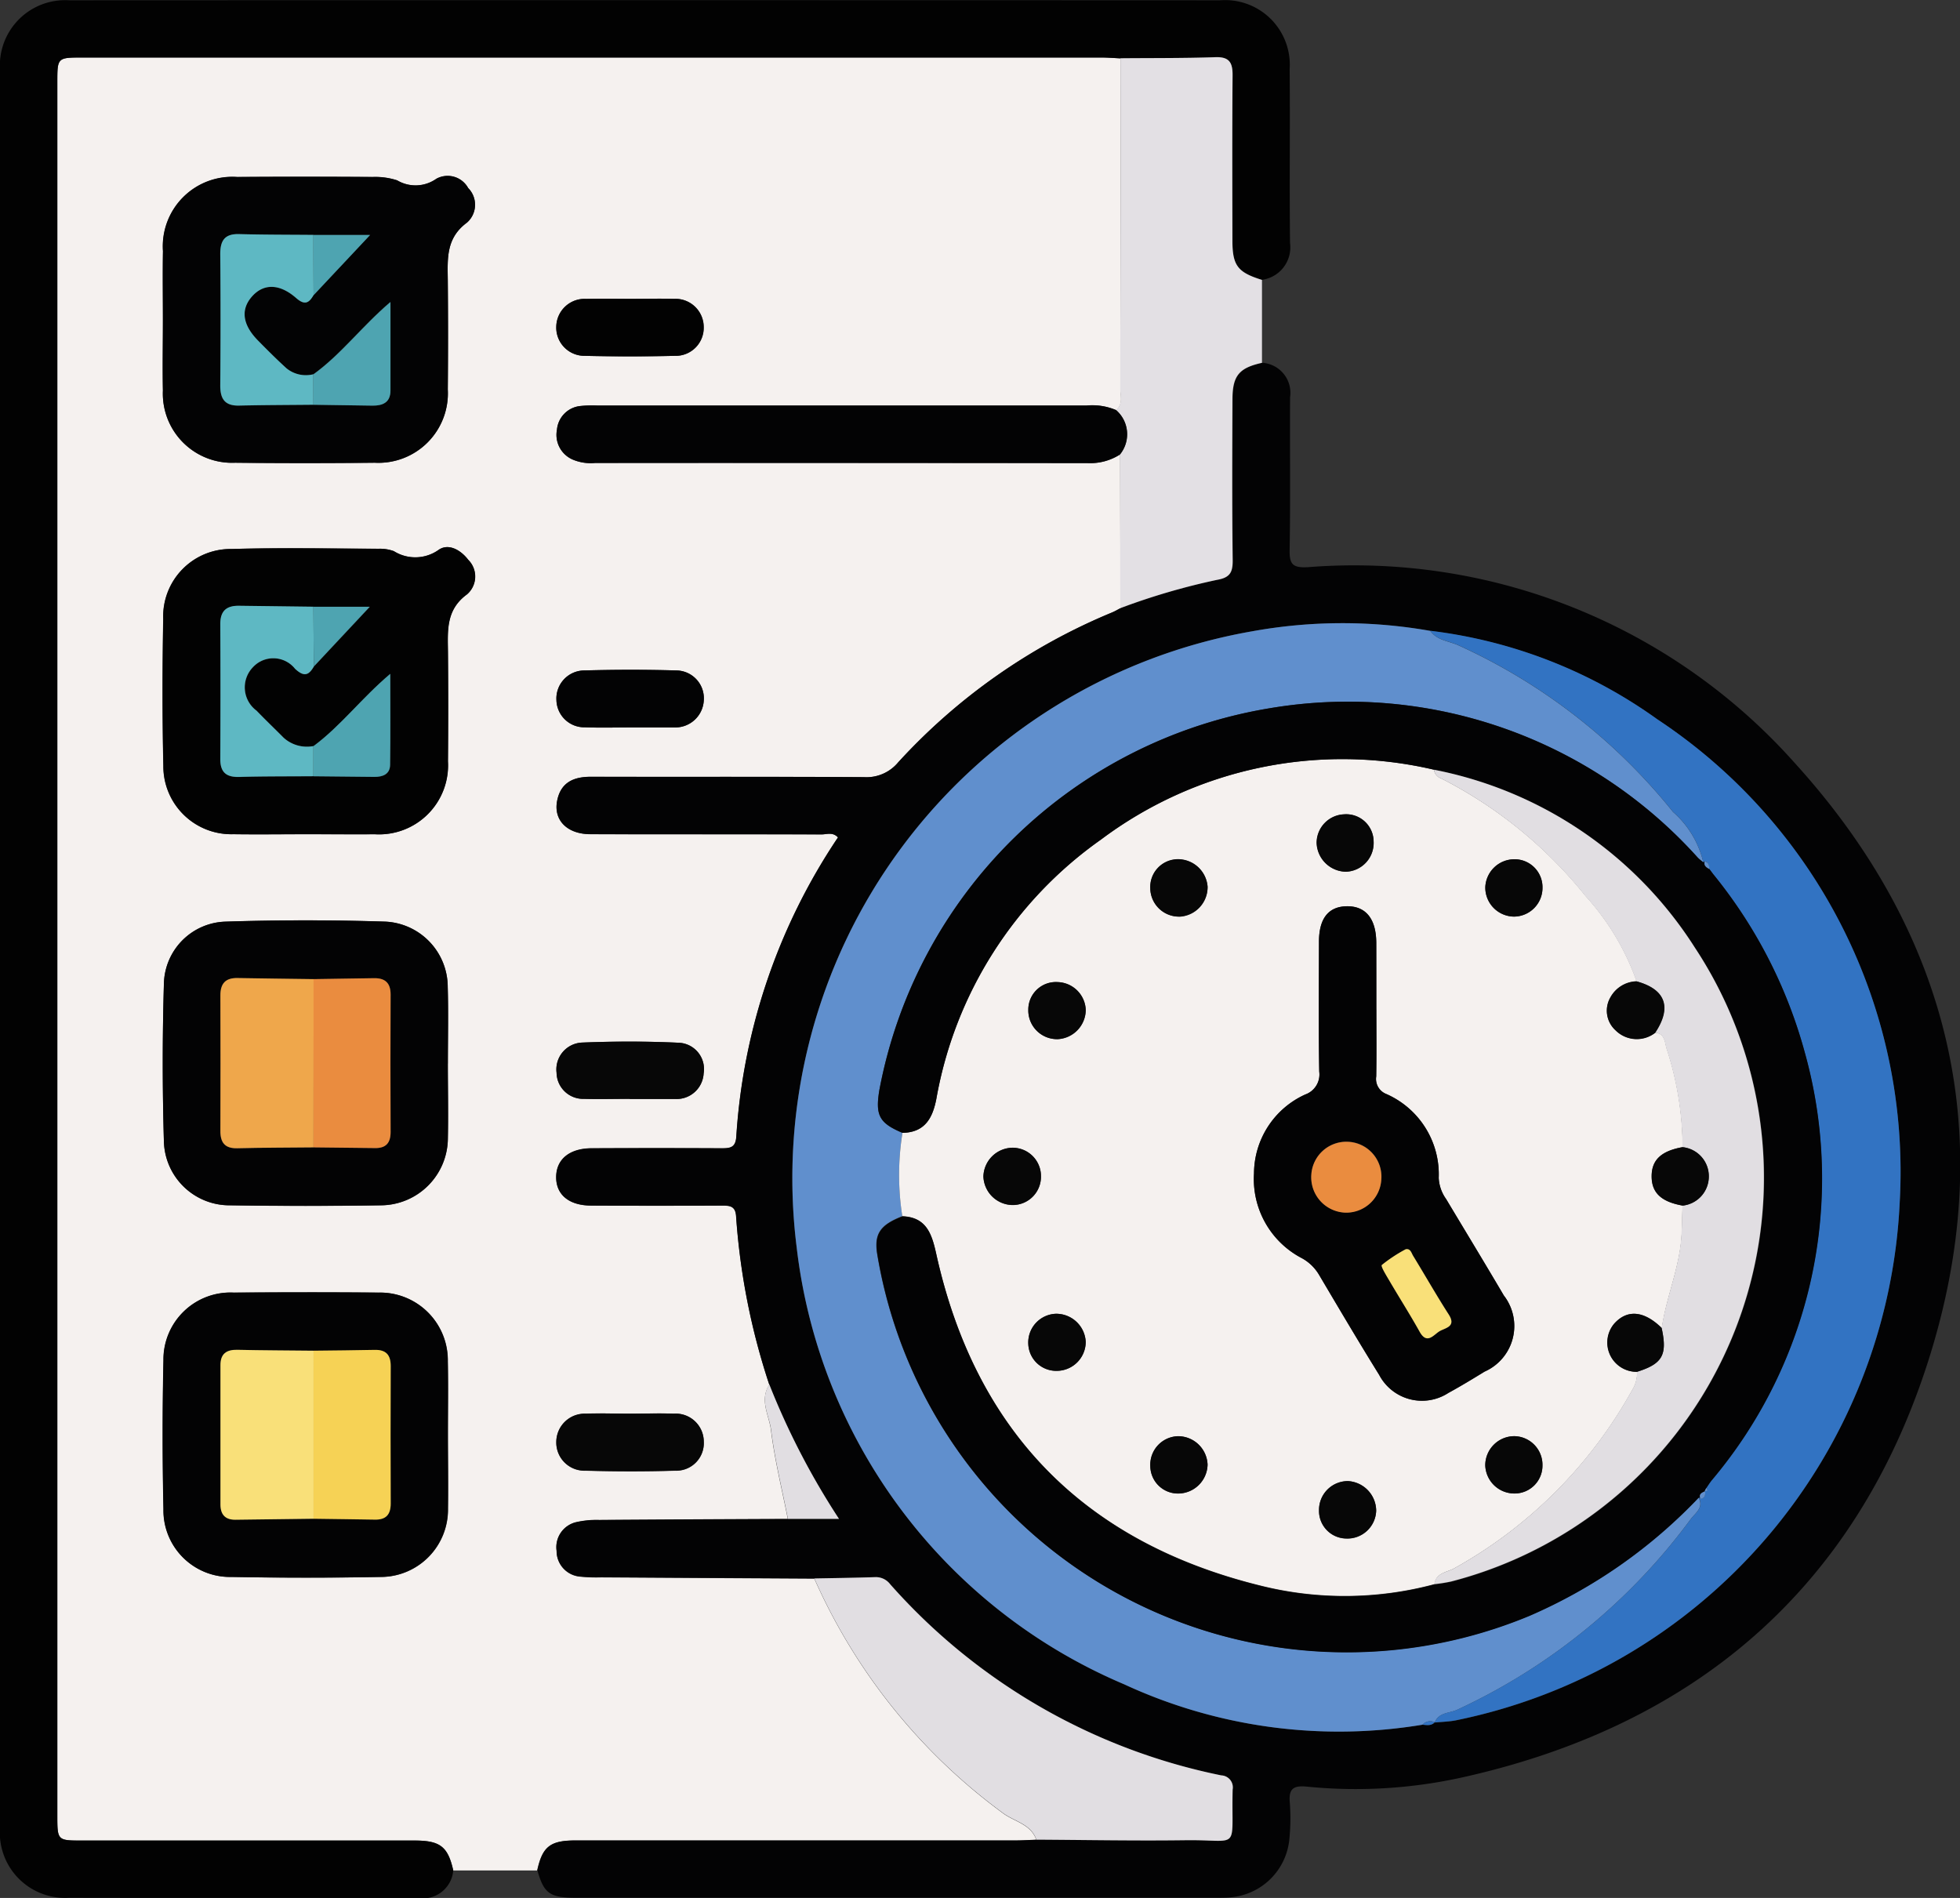 <svg xmlns="http://www.w3.org/2000/svg" width="72.948" height="70.64" viewBox="0 0 72.948 70.64">
  <rect x="0" y="0" width="72.948" height="70.64" fill="#333333" stroke="none"/>
  <g id="Grupo_957410" data-name="Grupo 957410" transform="translate(364.599 -12.128)">
    <path id="Trazado_632438" data-name="Trazado 632438" d="M-339.254,87.1h-3.12c-.2-.883-.484-1.113-1.434-1.113q-6.188,0-12.376,0c-.925,0-.926,0-.926-.943q0-32.249,0-64.5c0-.92,0-.921.948-.921q18.955,0,37.91,0c.236,0,.472.02.708.031q0,6.148,0,12.295c0,.27.11.576-.159.8a2.264,2.264,0,0,0-1.107-.171q-9.1,0-18.191,0a4.247,4.247,0,0,0-.638.017.971.971,0,0,0-.876.886,1,1,0,0,0,.586,1.107,1.721,1.721,0,0,0,.833.127q9.167,0,18.333.005a2.055,2.055,0,0,0,1.207-.323q.007,2.861.014,5.723c-.1.054-.206.114-.314.16a22.336,22.336,0,0,0-7.959,5.576,1.53,1.53,0,0,1-1.272.554c-3.389-.021-6.778-.007-10.167-.014-.644,0-1.12.209-1.255.888-.145.725.37,1.247,1.24,1.249,2.868.007,5.735,0,8.6.008.193,0,.418-.1.611.112a22.513,22.513,0,0,0-3.781,11.144c-.026.407-.229.431-.547.429q-2.417-.015-4.835,0c-.821,0-1.318.416-1.322,1.068s.476,1.061,1.307,1.064q2.417.008,4.835,0c.313,0,.537,0,.556.419a25.445,25.445,0,0,0,1.234,6.246c-.377.571-.009,1.138.059,1.686.138,1.114.411,2.211.628,3.315q-3.51.017-7.021.037a3.434,3.434,0,0,0-.842.079.953.953,0,0,0-.743,1.066.955.955,0,0,0,.874.961,5.9,5.9,0,0,0,.779.027q3.97.025,7.94.047a21.72,21.72,0,0,0,7.024,8.733c.419.313,1.036.4,1.238.988-.26.009-.52.026-.781.026q-8.183,0-16.366,0C-338.774,85.983-339.059,86.213-339.254,87.1ZM-353.182,29.39c0,.877-.017,1.755,0,2.631a2.576,2.576,0,0,0,2.69,2.686q2.6.03,5.193,0a2.586,2.586,0,0,0,2.72-2.726q.017-2.027,0-4.054c-.007-.8-.078-1.574.712-2.156a.884.884,0,0,0,.046-1.289A.872.872,0,0,0-343,24.139a1.341,1.341,0,0,1-1.459.06,2.622,2.622,0,0,0-.907-.126q-2.525-.017-5.051,0a2.588,2.588,0,0,0-2.76,2.759C-353.194,27.682-353.182,28.536-353.182,29.39Zm5.324,19.143c.854,0,1.708.006,2.562,0a2.569,2.569,0,0,0,2.72-2.716q.018-2.027,0-4.054c-.007-.8-.085-1.578.709-2.159a.876.876,0,0,0,.046-1.286c-.276-.367-.74-.633-1.113-.362a1.5,1.5,0,0,1-1.655.04,1.5,1.5,0,0,0-.56-.089c-1.826-.006-3.653-.044-5.478.009a2.51,2.51,0,0,0-2.546,2.6c-.032,1.825-.036,3.652.005,5.477a2.529,2.529,0,0,0,2.606,2.538C-349.661,48.545-348.759,48.532-347.858,48.533Zm5.283,22.321c0-.9.015-1.8,0-2.7a2.519,2.519,0,0,0-2.573-2.559c-1.8-.017-3.6-.014-5.4,0a2.493,2.493,0,0,0-2.61,2.516q-.063,2.772,0,5.545a2.478,2.478,0,0,0,2.532,2.522q2.773.049,5.547,0a2.506,2.506,0,0,0,2.51-2.548C-342.559,72.7-342.575,71.778-342.575,70.854Zm0-13.784c0-.948.022-1.9-.005-2.844a2.439,2.439,0,0,0-2.308-2.438q-2.983-.1-5.971,0a2.364,2.364,0,0,0-2.284,2.3q-.089,2.948,0,5.9a2.443,2.443,0,0,0,2.465,2.358q2.809.041,5.618,0a2.508,2.508,0,0,0,2.485-2.5C-342.558,58.919-342.577,57.995-342.578,57.07ZM-335.8,70.1c-.544,0-1.089-.021-1.632.005a1.058,1.058,0,0,0-1.108,1.049,1.047,1.047,0,0,0,1.089,1.07c1.111.031,2.224.033,3.334,0a1.025,1.025,0,0,0,1.066-1.084A1.046,1.046,0,0,0-334.17,70.1C-334.713,70.08-335.258,70.1-335.8,70.1Zm-.005-11.718v.006h1.562c.047,0,.095,0,.142,0a1.008,1.008,0,0,0,1.044-.953.98.98,0,0,0-.914-1.14c-1.2-.057-2.412-.056-3.616-.007a1,1,0,0,0-.944,1.122.989.989,0,0,0,1.023.973C-336.944,58.4-336.375,58.383-335.807,58.383Zm.04-13.823h1.491c.047,0,.095,0,.142,0a1.061,1.061,0,0,0,1.08-1,1.037,1.037,0,0,0-1.029-1.121c-1.135-.034-2.271-.032-3.406,0a1.045,1.045,0,0,0-1.049,1.108,1.038,1.038,0,0,0,1.068,1.008C-336.9,44.575-336.335,44.557-335.767,44.559Zm-.022-15.953c-.544,0-1.089-.013-1.632,0a1.055,1.055,0,0,0-1.12,1.034,1.05,1.05,0,0,0,1.073,1.087q1.667.041,3.335,0a1.044,1.044,0,0,0,1.08-1.075,1.052,1.052,0,0,0-1.1-1.046C-334.7,28.592-335.245,28.606-335.789,28.606Z" transform="translate(-5.354 -5.355)" fill="#f5f1ef"/>
    <path id="Trazado_632439" data-name="Trazado 632439" d="M-284.18,104.723q-3.97-.023-7.94-.047a5.9,5.9,0,0,1-.779-.027.955.955,0,0,1-.874-.961.954.954,0,0,1,.743-1.066,3.435,3.435,0,0,1,.842-.079q3.51-.025,7.021-.037h1.9a27.738,27.738,0,0,1-2.592-5,25.443,25.443,0,0,1-1.234-6.246c-.019-.417-.244-.421-.556-.419q-2.417.014-4.835,0c-.831,0-1.312-.4-1.307-1.064s.5-1.064,1.322-1.068q2.417-.011,4.835,0c.318,0,.52-.021.547-.429A22.512,22.512,0,0,1-283.3,77.14c-.194-.209-.418-.111-.611-.112-2.868-.008-5.735,0-8.6-.008-.87,0-1.385-.524-1.24-1.249.135-.679.611-.889,1.255-.888,3.389.007,6.778-.007,10.167.014a1.53,1.53,0,0,0,1.272-.554,22.336,22.336,0,0,1,7.959-5.576c.108-.045.21-.106.314-.16a24.88,24.88,0,0,1,3.6-1.053c.487-.084.588-.287.582-.741-.024-1.989-.015-3.978-.008-5.968,0-.891.248-1.179,1.1-1.369a1.12,1.12,0,0,1,1.036,1.28c-.012,1.9.017,3.794-.017,5.689-.01.54.125.665.669.639a21.95,21.95,0,0,1,18.1,7.253c5.874,6.45,7.649,14.056,4.976,22.363-2.707,8.41-8.68,13.5-17.3,15.423a18.317,18.317,0,0,1-5.8.348c-.485-.048-.686.062-.639.583a7.849,7.849,0,0,1-.014,1.349,2.4,2.4,0,0,1-2.232,2.191c-.212.015-.427.012-.64.012q-11.844,0-23.688,0c-.97,0-1.188-.161-1.43-1.021.194-.884.48-1.113,1.432-1.113q8.183,0,16.366,0c.26,0,.52-.017.781-.026,1.848.009,3.7.046,5.545.021,2.084-.029,1.7.45,1.759-1.886a.447.447,0,0,0-.421-.527,22.4,22.4,0,0,1-12.327-7.117.667.667,0,0,0-.549-.262C-282.666,104.7-283.423,104.708-284.18,104.723Zm23.091,5.353,0,.011c.258-.025.521-.031.775-.079a20.658,20.658,0,0,0,16.528-19.278,20.184,20.184,0,0,0-9.023-17.983,18.2,18.2,0,0,0-8.448-3.293,18.81,18.81,0,0,0-6.642.018,20.662,20.662,0,0,0-16.939,22.936,20.193,20.193,0,0,0,12.182,16.252,19.018,19.018,0,0,0,11.108,1.506C-261.384,110.181-261.22,110.214-261.089,110.076Z" transform="translate(-50.11 -33.845)" fill="#030304"/>
    <path id="Trazado_632440" data-name="Trazado 632440" d="M-322.9,14.3c-.236-.011-.472-.031-.708-.031q-18.955,0-37.91,0c-.947,0-.948,0-.948.921q0,32.249,0,64.5c0,.942,0,.943.926.943q6.188,0,12.376,0c.95,0,1.236.23,1.434,1.113a1.131,1.131,0,0,1-1.29,1.027c-4.339-.011-8.679,0-13.018-.01a2.428,2.428,0,0,1-2.561-2.607q0-32.717,0-65.434a2.43,2.43,0,0,1,2.584-2.583q21.413-.009,42.826,0A2.407,2.407,0,0,1-316.6,14.7c.019,2.157-.011,4.315.014,6.472a1.219,1.219,0,0,1-1.045,1.371c-.9-.28-1.1-.528-1.1-1.462,0-2.052-.011-4.105.006-6.158,0-.471-.123-.687-.638-.67C-320.539,14.295-321.718,14.287-322.9,14.3Z" transform="translate(0 0)" fill="#020202"/>
    <path id="Trazado_632441" data-name="Trazado 632441" d="M-218.778,19.629c1.179-.011,2.358,0,3.536-.04.515-.017.641.2.638.67-.017,2.052-.01,4.105-.006,6.158,0,.934.2,1.182,1.1,1.462q0,1.542,0,3.085c-.855.19-1.1.477-1.1,1.369-.008,1.989-.016,3.979.008,5.968.006.454-.095.658-.582.741a24.879,24.879,0,0,0-3.6,1.053q-.007-2.861-.014-5.723a1.19,1.19,0,0,0-.147-1.65c.268-.222.158-.529.159-.8Q-218.772,25.777-218.778,19.629Z" transform="translate(-104.12 -5.332)" fill="#e3e0e4"/>
    <path id="Trazado_632442" data-name="Trazado 632442" d="M-343.353,40.4c0-.854-.012-1.707,0-2.561a2.588,2.588,0,0,1,2.76-2.759q2.526-.018,5.051,0a2.622,2.622,0,0,1,.907.126,1.341,1.341,0,0,0,1.459-.06.872.872,0,0,1,1.184.346.884.884,0,0,1-.046,1.289c-.79.582-.719,1.354-.712,2.156q.018,2.027,0,4.054a2.586,2.586,0,0,1-2.72,2.726q-2.6.026-5.193,0a2.576,2.576,0,0,1-2.69-2.686C-343.37,42.156-343.353,41.279-343.353,40.4Zm5.6-3.16c-.922-.009-1.845-.006-2.767-.03-.532-.014-.7.243-.7.739q.019,2.449,0,4.9c0,.5.171.755.7.743.922-.021,1.845-.022,2.767-.031.734.01,1.469.022,2.2.029.376,0,.661-.118.663-.557,0-1.056,0-2.112,0-3.3-1.071.91-1.834,1.949-2.869,2.693a1.142,1.142,0,0,1-1-.222c-.367-.33-.716-.682-1.062-1.035-.57-.579-.648-1.137-.24-1.617.429-.5,1.029-.518,1.662.036.317.278.476.189.648-.108l2.1-2.241Z" transform="translate(-15.183 -16.367)" fill="#030304"/>
    <path id="Trazado_632443" data-name="Trazado 632443" d="M-338.051,94.208c-.9,0-1.8.012-2.7,0a2.529,2.529,0,0,1-2.606-2.538c-.041-1.825-.037-3.652-.005-5.477a2.51,2.51,0,0,1,2.546-2.6c1.825-.053,3.652-.015,5.478-.009a1.5,1.5,0,0,1,.56.089,1.5,1.5,0,0,0,1.655-.04c.373-.271.836,0,1.113.362a.876.876,0,0,1-.046,1.286c-.794.581-.716,1.357-.709,2.159q.017,2.027,0,4.054a2.569,2.569,0,0,1-2.72,2.716C-336.344,94.214-337.2,94.208-338.051,94.208Zm.283-3.279a1.287,1.287,0,0,1-1.116-.316c-.332-.337-.674-.663-1-1a1.079,1.079,0,0,1-.134-1.622,1.032,1.032,0,0,1,1.565.061c.32.3.5.264.7-.084l2.08-2.224h-2.1l-2.765-.035c-.458-.006-.7.182-.7.675q.017,2.519,0,5.038c0,.488.224.671.7.658.922-.024,1.844-.019,2.766-.027l2.26.023c.317,0,.588-.093.593-.454.016-1.091.006-2.182.006-3.381C-335.982,89.143-336.749,90.172-337.769,90.929Z" transform="translate(-15.16 -51.031)" fill="#020202"/>
    <path id="Trazado_632444" data-name="Trazado 632444" d="M-332.769,186.057c0,.925.016,1.849,0,2.773a2.506,2.506,0,0,1-2.51,2.548q-2.772.054-5.547,0a2.478,2.478,0,0,1-2.532-2.522q-.059-2.772,0-5.545a2.493,2.493,0,0,1,2.61-2.516c1.8-.013,3.6-.016,5.4,0a2.519,2.519,0,0,1,2.573,2.559C-332.754,184.255-332.769,185.156-332.769,186.057Zm-5-3.1c-.946-.01-1.892-.011-2.838-.033-.41-.009-.628.151-.628.572q0,2.591,0,5.182c0,.372.172.575.559.57l2.907-.036c.757.012,1.514.023,2.271.037.413.008.6-.183.6-.6q-.013-2.559,0-5.117c0-.415-.172-.611-.6-.6C-336.255,182.945-337.013,182.949-337.77,182.958Z" transform="translate(-15.16 -120.558)" fill="#030304"/>
    <path id="Trazado_632445" data-name="Trazado 632445" d="M-332.758,137.575c0,.925.02,1.849,0,2.773a2.508,2.508,0,0,1-2.485,2.5q-2.809.041-5.618,0a2.443,2.443,0,0,1-2.465-2.358q-.086-2.948,0-5.9a2.364,2.364,0,0,1,2.284-2.3q2.983-.095,5.971,0a2.439,2.439,0,0,1,2.308,2.438C-332.736,135.678-332.758,136.627-332.758,137.575Zm-5,3.118c.757.009,1.514.014,2.27.029.421.009.6-.191.6-.6q-.009-2.556,0-5.113c0-.421-.189-.615-.6-.61-.756.008-1.513.023-2.269.034-.945-.013-1.89-.023-2.835-.04-.447-.008-.637.206-.635.649q.012,2.519,0,5.038c0,.434.164.659.629.648C-339.648,140.7-338.7,140.7-337.756,140.693Z" transform="translate(-15.173 -85.86)" fill="#030304"/>
    <path id="Trazado_632446" data-name="Trazado 632446" d="M-258.32,218.005c.757-.015,1.513-.025,2.27-.05a.667.667,0,0,1,.549.262,22.4,22.4,0,0,0,12.327,7.117.447.447,0,0,1,.421.527c-.054,2.336.325,1.857-1.759,1.886-1.848.025-3.7-.011-5.545-.021-.2-.587-.819-.676-1.238-.988A21.72,21.72,0,0,1-258.32,218.005Z" transform="translate(-75.97 -147.127)" fill="#e1dee2"/>
    <path id="Trazado_632447" data-name="Trazado 632447" d="M-271.141,65.212a1.19,1.19,0,0,1,.147,1.65,2.055,2.055,0,0,1-1.207.323q-9.167-.013-18.333-.005a1.721,1.721,0,0,1-.833-.127,1,1,0,0,1-.586-1.107.971.971,0,0,1,.876-.886,4.246,4.246,0,0,1,.638-.017q9.1,0,18.191,0A2.264,2.264,0,0,1-271.141,65.212Z" transform="translate(-51.918 -37.821)" fill="#030304"/>
    <path id="Trazado_632448" data-name="Trazado 632448" d="M-289.263,196.607c.544,0,1.089-.02,1.632,0a1.046,1.046,0,0,1,1.118,1.034,1.025,1.025,0,0,1-1.066,1.084c-1.111.035-2.224.033-3.334,0a1.047,1.047,0,0,1-1.089-1.07,1.058,1.058,0,0,1,1.108-1.049C-290.352,196.586-289.807,196.608-289.263,196.607Z" transform="translate(-51.893 -131.863)" fill="#070707"/>
    <path id="Trazado_632449" data-name="Trazado 632449" d="M-289.264,150.188c-.568,0-1.136.015-1.7,0a.989.989,0,0,1-1.023-.973,1,1,0,0,1,.944-1.122c1.2-.049,2.413-.05,3.616.007a.98.98,0,0,1,.914,1.14,1.008,1.008,0,0,1-1.044.953c-.047,0-.094,0-.142,0h-1.562Z" transform="translate(-51.897 -97.161)" fill="#070707"/>
    <path id="Trazado_632450" data-name="Trazado 632450" d="M-289.222,101.686c-.568,0-1.136.017-1.7-.006a1.038,1.038,0,0,1-1.068-1.008,1.045,1.045,0,0,1,1.049-1.108c1.135-.031,2.272-.033,3.406,0a1.037,1.037,0,0,1,1.029,1.121,1.061,1.061,0,0,1-1.08,1c-.047,0-.094,0-.142,0Z" transform="translate(-51.899 -62.483)" fill="#030304"/>
    <path id="Trazado_632451" data-name="Trazado 632451" d="M-289.246,51.115c.544,0,1.089-.015,1.632,0a1.052,1.052,0,0,1,1.1,1.046,1.044,1.044,0,0,1-1.08,1.075q-1.667.039-3.335,0A1.05,1.05,0,0,1-292,52.152a1.055,1.055,0,0,1,1.12-1.034C-290.335,51.1-289.79,51.115-289.246,51.115Z" transform="translate(-51.897 -27.864)" fill="#020202"/>
    <path id="Trazado_632452" data-name="Trazado 632452" d="M-264.611,192.821a27.736,27.736,0,0,0,2.592,5h-1.9c-.217-1.1-.49-2.2-.628-3.315C-264.62,193.959-264.988,193.392-264.611,192.821Z" transform="translate(-71.354 -129.162)" fill="#e1dee2"/>
    <path id="Trazado_632453" data-name="Trazado 632453" d="M-237.832,134.454a19.018,19.018,0,0,1-11.108-1.506A20.193,20.193,0,0,1-261.122,116.7,20.662,20.662,0,0,1-244.183,93.76a18.812,18.812,0,0,1,6.642-.018c.254.362.7.378,1.05.54a21.786,21.786,0,0,1,7.983,6.2,3.581,3.581,0,0,1,1.129,1.881c-.071-.062-.149-.117-.213-.185a17.5,17.5,0,0,0-15.944-5.553,17.72,17.72,0,0,0-14.513,14.216c-.154.938,0,1.223.862,1.585a9.87,9.87,0,0,0-.005,3.1c-.835.322-1.061.664-.936,1.421a17.711,17.711,0,0,0,24.267,13.45,19.175,19.175,0,0,0,6.3-4.4c.214.373-.121.583-.284.8a22.54,22.54,0,0,1-8.707,7.106c-.283.129-.681.09-.825.473l0-.013A.385.385,0,0,0-237.832,134.454Z" transform="translate(-73.824 -58.133)" fill="#608fcd"/>
    <path id="Trazado_632454" data-name="Trazado 632454" d="M-167.77,103.084A3.578,3.578,0,0,0-168.9,101.2a21.786,21.786,0,0,0-7.983-6.2c-.354-.163-.8-.179-1.05-.54a18.2,18.2,0,0,1,8.448,3.293,20.184,20.184,0,0,1,9.023,17.983,20.658,20.658,0,0,1-16.528,19.278c-.254.048-.517.054-.775.079.144-.382.541-.343.825-.472a22.54,22.54,0,0,0,8.707-7.106c.163-.216.5-.426.284-.8a.056.056,0,0,1,.07.05c.171-.028.189-.147.171-.287l-.017,0c.1,0,.15-.027.06-.122.067-.1.129-.2.2-.286A17.423,17.423,0,0,0-164,110.146a17.957,17.957,0,0,0-3.412-6.637l-.15-.2.007.014c0-.131-.016-.25-.173-.284Z" transform="translate(-133.433 -58.855)" fill="#3273c2"/>
    <path id="Trazado_632455" data-name="Trazado 632455" d="M-178.953,236.906a.385.385,0,0,1,.457-.091C-178.627,236.954-178.792,236.921-178.953,236.906Z" transform="translate(-132.703 -160.585)" fill="#3273c2"/>
    <path id="Trazado_632456" data-name="Trazado 632456" d="M-332.377,49.036c-.922.009-1.845.01-2.767.031-.526.012-.7-.246-.7-.743q.021-2.449,0-4.9c0-.5.166-.753.7-.739.922.025,1.845.022,2.767.03q0,1.121.006,2.241c-.173.3-.331.386-.648.108-.633-.554-1.233-.541-1.662-.036-.408.48-.329,1.037.24,1.617.346.352.695.7,1.062,1.035a1.142,1.142,0,0,0,1,.222Z" transform="translate(-20.557 -21.844)" fill="#5eb8c3"/>
    <path id="Trazado_632457" data-name="Trazado 632457" d="M-323.7,55.366V54.235c1.035-.744,1.8-1.783,2.869-2.693,0,1.184,0,2.24,0,3.3,0,.438-.287.56-.663.557C-322.23,55.388-322.964,55.376-323.7,55.366Z" transform="translate(-29.235 -28.173)" fill="#4ea4b1"/>
    <path id="Trazado_632458" data-name="Trazado 632458" d="M-323.685,45.036q0-1.121-.006-2.241h2.11Z" transform="translate(-29.242 -21.921)" fill="#4ea4b1"/>
    <path id="Trazado_632459" data-name="Trazado 632459" d="M-332.361,93.448c-.2.347-.377.382-.7.084a1.032,1.032,0,0,0-1.565-.061,1.079,1.079,0,0,0,.134,1.622c.327.341.67.667,1,1a1.287,1.287,0,0,0,1.116.316l0,1.122c-.922.007-1.845,0-2.766.027-.475.012-.7-.171-.7-.658q.012-2.519,0-5.038c0-.493.238-.681.7-.675l2.765.035Z" transform="translate(-20.558 -56.513)" fill="#5eb8c3"/>
    <path id="Trazado_632460" data-name="Trazado 632460" d="M-323.684,103.881l0-1.122c1.02-.757,1.787-1.786,2.857-2.69,0,1.2.01,2.29-.006,3.381-.005.361-.276.457-.593.454Z" transform="translate(-29.247 -62.861)" fill="#4ea4b1"/>
    <path id="Trazado_632461" data-name="Trazado 632461" d="M-323.687,93.535q-.009-1.112-.018-2.224h2.1Z" transform="translate(-29.232 -56.601)" fill="#4ea4b1"/>
    <path id="Trazado_632462" data-name="Trazado 632462" d="M-332.365,194.578l-2.907.037c-.387.005-.559-.2-.559-.57q0-2.591,0-5.182c0-.421.218-.581.628-.572.946.021,1.892.023,2.838.033Q-332.366,191.451-332.365,194.578Z" transform="translate(-20.563 -125.923)" fill="#f9e079"/>
    <path id="Trazado_632463" data-name="Trazado 632463" d="M-323.679,194.582q0-3.127,0-6.254c.757-.01,1.515-.013,2.272-.031.423-.01.6.186.6.6q-.01,2.559,0,5.117c0,.421-.183.612-.6.6C-322.165,194.6-322.922,194.594-323.679,194.582Z" transform="translate(-29.25 -125.927)" fill="#f6d255"/>
    <path id="Trazado_632464" data-name="Trazado 632464" d="M-332.37,146.071c-.946.009-1.892.009-2.837.032-.465.011-.631-.214-.629-.648q.008-2.519,0-5.038c0-.443.188-.657.635-.649.945.017,1.89.027,2.835.04Q-332.368,142.939-332.37,146.071Z" transform="translate(-20.56 -91.238)" fill="#efa74b"/>
    <path id="Trazado_632465" data-name="Trazado 632465" d="M-323.679,146.085q0-3.132,0-6.263c.756-.012,1.513-.026,2.269-.035.407,0,.6.189.6.61q-.014,2.556,0,5.113c0,.413-.174.613-.6.6C-322.165,146.1-322.922,146.094-323.679,146.085Z" transform="translate(-29.251 -91.252)" fill="#ea8c3f"/>
    <path id="Trazado_632466" data-name="Trazado 632466" d="M-247.144,128.231a9.876,9.876,0,0,1,.006-3.1c.831-.016,1.122-.545,1.261-1.27a14.989,14.989,0,0,1,6.128-9.648,14.972,14.972,0,0,1,12.395-2.6.387.387,0,0,0,.247.315,16.44,16.44,0,0,1,5.389,4.378,9.359,9.359,0,0,1,1.907,3.181,1.149,1.149,0,0,0-.976.593.985.985,0,0,0,.186,1.227,1.118,1.118,0,0,0,1.478.094c.364.026.36.353.424.577a11.939,11.939,0,0,1,.6,3.683c-.8.143-1.153.479-1.153,1.088s.357.946,1.153,1.088c-.028.49-.011.978-.074,1.473-.135,1.056-.551,2.039-.7,3.085-.664-.651-1.286-.7-1.768-.164a1.09,1.09,0,0,0,.847,1.793,1.181,1.181,0,0,1-.178.673,17.041,17.041,0,0,1-6.643,6.65c-.257.139-.667.16-.72.579a12.906,12.906,0,0,1-6.532.04c-6.548-1.63-10.575-5.768-12.022-12.371C-246.058,128.866-246.265,128.265-247.144,128.231Zm17.641-7.689c0-.83,0-1.659,0-2.489-.006-.891-.392-1.363-1.093-1.355-.683.008-1.037.449-1.04,1.318,0,1.612-.019,3.224.01,4.835a.791.791,0,0,1-.518.852,3.241,3.241,0,0,0-1.91,2.937,3.319,3.319,0,0,0,1.789,3.16,1.681,1.681,0,0,1,.64.629c.735,1.242,1.469,2.485,2.23,3.711a1.8,1.8,0,0,0,2.576.671c.457-.249.9-.519,1.345-.792a1.854,1.854,0,0,0,.718-2.834c-.707-1.2-1.433-2.4-2.15-3.593a1.465,1.465,0,0,1-.273-.784,3.268,3.268,0,0,0-1.95-3.122.6.6,0,0,1-.376-.655C-229.493,122.2-229.5,121.371-229.5,120.541Zm6.186-4.54a1.039,1.039,0,0,0-1.083-1.052,1.085,1.085,0,0,0-1.045,1.038,1.081,1.081,0,0,0,1.06,1.095A1.069,1.069,0,0,0-223.317,116Zm-1.06,20.419a1.085,1.085,0,0,0-1.07,1.087,1.085,1.085,0,0,0,1.109,1.046,1.036,1.036,0,0,0,1.02-1.045A1.066,1.066,0,0,0-224.377,136.42Zm-15.94-3.511a1.1,1.1,0,0,0-1.113-1.047,1.069,1.069,0,0,0-1.025,1.124,1.04,1.04,0,0,0,1.062,1A1.081,1.081,0,0,0-240.317,132.908Zm4.535,4.571a1.1,1.1,0,0,0-1.1-1.058,1.062,1.062,0,0,0-1.029,1.115,1.03,1.03,0,0,0,1.045,1.018A1.1,1.1,0,0,0-235.782,137.479Zm-6.2-10.763a1.055,1.055,0,0,0-1.114-1.029,1.1,1.1,0,0,0-1.028,1.065,1.1,1.1,0,0,0,1.1,1.065A1.053,1.053,0,0,0-241.984,126.716Zm.59-5.072a1.1,1.1,0,0,0,1.077-1.087,1.078,1.078,0,0,0-1.043-1.038,1.027,1.027,0,0,0-1.095,1.034A1.07,1.07,0,0,0-241.394,121.643Zm10.819,16.448a1.072,1.072,0,0,0-1.061,1.091,1.026,1.026,0,0,0,1.013,1.047,1.07,1.07,0,0,0,1.114-1.035A1.112,1.112,0,0,0-230.575,138.091Zm-6.253-21.007a1.1,1.1,0,0,0,1.045-1.118,1.107,1.107,0,0,0-1.143-1.017,1.033,1.033,0,0,0-.99,1.073A1.068,1.068,0,0,0-236.828,117.084Zm7.225-2.789a1.021,1.021,0,0,0-1.1-1.021,1.066,1.066,0,0,0-1.018,1.058,1.11,1.11,0,0,0,1.09,1.078A1.07,1.07,0,0,0-229.6,114.3Z" transform="translate(-83.873 -70.838)" fill="#f5f1ef"/>
    <path id="Trazado_632467" data-name="Trazado 632467" d="M-229.479,106.314a14.972,14.972,0,0,0-12.395,2.6A14.989,14.989,0,0,0-248,118.559c-.139.725-.43,1.254-1.261,1.27-.862-.362-1.016-.647-.862-1.585a17.72,17.72,0,0,1,14.513-14.216,17.5,17.5,0,0,1,15.944,5.553c.064.068.142.123.213.185l.046-.04c-.04.154.061.222.172.284l-.007-.014.15.2a17.956,17.956,0,0,1,3.412,6.637,17.423,17.423,0,0,1-3.464,15.932c-.073.091-.135.191-.2.286l-.06.122.017,0c-.124.056-.252.109-.171.287a.056.056,0,0,0-.07-.05,19.187,19.187,0,0,1-6.3,4.4,17.711,17.711,0,0,1-24.267-13.45c-.125-.756.1-1.1.936-1.421.879.034,1.086.635,1.246,1.366,1.447,6.6,5.474,10.742,12.022,12.371a12.906,12.906,0,0,0,6.532-.04,6.179,6.179,0,0,0,.627-.1,15.53,15.53,0,0,0,9.069-23.594A14.874,14.874,0,0,0-229.479,106.314Z" transform="translate(-81.748 -65.537)" fill="#030304"/>
    <path id="Trazado_632468" data-name="Trazado 632468" d="M-141.988,124.829c-.112-.062-.212-.13-.172-.284C-142,124.58-141.987,124.7-141.988,124.829Z" transform="translate(-158.996 -80.357)" fill="#608fcd"/>
    <path id="Trazado_632469" data-name="Trazado 632469" d="M-142.741,207.028c-.081-.178.048-.231.171-.287C-142.553,206.881-142.57,207-142.741,207.028Z" transform="translate(-158.569 -139.112)" fill="#608fcd"/>
    <path id="Trazado_632470" data-name="Trazado 632470" d="M-141.409,125.687l-.15-.2Z" transform="translate(-159.433 -81.034)" fill="#608fcd"/>
    <path id="Trazado_632471" data-name="Trazado 632471" d="M-142.136,206.443l.06-.122C-141.986,206.416-142.035,206.442-142.136,206.443Z" transform="translate(-159.02 -138.812)" fill="#608fcd"/>
    <path id="Trazado_632472" data-name="Trazado 632472" d="M-177.451,112.583a14.874,14.874,0,0,1,9.707,6.619,15.53,15.53,0,0,1-9.069,23.594,6.179,6.179,0,0,1-.627.1c.052-.42.463-.44.72-.579a17.041,17.041,0,0,0,6.643-6.65,1.181,1.181,0,0,0,.178-.673c.953-.3,1.139-.626.921-1.629.153-1.046.569-2.029.7-3.085.063-.5.047-.983.074-1.473a1.089,1.089,0,0,0,.978-1.052,1.088,1.088,0,0,0-.978-1.123,11.939,11.939,0,0,0-.6-3.683c-.064-.224-.06-.551-.424-.577.631-.949.39-1.62-.688-1.914a9.36,9.36,0,0,0-1.907-3.181A16.44,16.44,0,0,0-177.2,112.9.387.387,0,0,1-177.451,112.583Z" transform="translate(-133.777 -71.806)" fill="#e1dee2"/>
    <path id="Trazado_632473" data-name="Trazado 632473" d="M-196.4,134.248c0,.83.01,1.66-.005,2.489a.6.6,0,0,0,.376.655,3.268,3.268,0,0,1,1.95,3.122,1.465,1.465,0,0,0,.273.784c.717,1.2,1.443,2.39,2.15,3.593a1.854,1.854,0,0,1-.718,2.834c-.443.273-.889.543-1.345.792a1.8,1.8,0,0,1-2.576-.671c-.761-1.226-1.494-2.469-2.23-3.711a1.68,1.68,0,0,0-.64-.629,3.319,3.319,0,0,1-1.789-3.16,3.241,3.241,0,0,1,1.91-2.937.791.791,0,0,0,.518-.852c-.029-1.611-.015-3.223-.01-4.835,0-.87.357-1.31,1.04-1.318.7-.008,1.087.464,1.093,1.355C-196.4,132.589-196.4,133.419-196.4,134.248Zm.189,6.287a1.3,1.3,0,0,0-1.238-1.369,1.306,1.306,0,0,0-1.37,1.237,1.317,1.317,0,0,0,1.274,1.4A1.308,1.308,0,0,0-196.214,140.535Zm.905,2.635a5.623,5.623,0,0,0-.888.589c-.048.044.174.4.29.6.37.631.762,1.248,1.119,1.886.269.481.511.121.729-.015s.649-.165.35-.631c-.459-.714-.878-1.452-1.321-2.177C-195.1,143.31-195.127,143.134-195.309,143.17Z" transform="translate(-116.973 -84.546)" fill="#030304"/>
    <path id="Trazado_632474" data-name="Trazado 632474" d="M-152.823,184.123c.218,1,.032,1.332-.921,1.629a1.09,1.09,0,0,1-.847-1.793C-154.109,183.422-153.487,183.472-152.823,184.123Z" transform="translate(-149.932 -122.565)" fill="#070707"/>
    <path id="Trazado_632475" data-name="Trazado 632475" d="M-168.63,125.324a1.069,1.069,0,0,1-1.069,1.08,1.081,1.081,0,0,1-1.06-1.095,1.085,1.085,0,0,1,1.046-1.038A1.039,1.039,0,0,1-168.63,125.324Z" transform="translate(-138.56 -80.162)" fill="#070707"/>
    <path id="Trazado_632476" data-name="Trazado 632476" d="M-169.692,199.561a1.066,1.066,0,0,1,1.059,1.088,1.036,1.036,0,0,1-1.02,1.045,1.085,1.085,0,0,1-1.109-1.046A1.085,1.085,0,0,1-169.692,199.561Z" transform="translate(-138.558 -133.98)" fill="#070707"/>
    <path id="Trazado_632477" data-name="Trazado 632477" d="M-228.264,184.622a1.081,1.081,0,0,1-1.076,1.081,1.04,1.04,0,0,1-1.062-1,1.069,1.069,0,0,1,1.025-1.124A1.1,1.1,0,0,1-228.264,184.622Z" transform="translate(-95.926 -122.552)" fill="#070707"/>
    <path id="Trazado_632478" data-name="Trazado 632478" d="M-212.348,200.621a1.1,1.1,0,0,1-1.087,1.075,1.03,1.03,0,0,1-1.046-1.018,1.062,1.062,0,0,1,1.029-1.115A1.1,1.1,0,0,1-212.348,200.621Z" transform="translate(-107.307 -133.981)" fill="#070707"/>
    <path id="Trazado_632479" data-name="Trazado 632479" d="M-234.115,162.951a1.053,1.053,0,0,1-1.042,1.1,1.1,1.1,0,0,1-1.1-1.065,1.1,1.1,0,0,1,1.028-1.065A1.055,1.055,0,0,1-234.115,162.951Z" transform="translate(-91.742 -107.074)" fill="#070707"/>
    <path id="Trazado_632480" data-name="Trazado 632480" d="M-229.339,142.421a1.07,1.07,0,0,1-1.061-1.091,1.027,1.027,0,0,1,1.095-1.034,1.078,1.078,0,0,1,1.043,1.038A1.1,1.1,0,0,1-229.339,142.421Z" transform="translate(-95.928 -91.616)" fill="#070707"/>
    <path id="Trazado_632481" data-name="Trazado 632481" d="M-191.4,205.421a1.112,1.112,0,0,1,1.066,1.1,1.07,1.07,0,0,1-1.114,1.035,1.026,1.026,0,0,1-1.013-1.047A1.072,1.072,0,0,1-191.4,205.421Z" transform="translate(-123.046 -138.168)" fill="#070707"/>
    <path id="Trazado_632482" data-name="Trazado 632482" d="M-213.394,126.4a1.068,1.068,0,0,1-1.087-1.063,1.033,1.033,0,0,1,.99-1.073,1.107,1.107,0,0,1,1.143,1.017A1.1,1.1,0,0,1-213.394,126.4Z" transform="translate(-107.307 -80.158)" fill="#070707"/>
    <path id="Trazado_632483" data-name="Trazado 632483" d="M-190.657,119.418a1.07,1.07,0,0,1-1.033,1.115,1.11,1.11,0,0,1-1.09-1.078,1.066,1.066,0,0,1,1.018-1.058A1.021,1.021,0,0,1-190.657,119.418Z" transform="translate(-122.819 -75.961)" fill="#070707"/>
    <path id="Trazado_632484" data-name="Trazado 632484" d="M-147.9,161.844a1.088,1.088,0,0,1,.978,1.123,1.089,1.089,0,0,1-.978,1.052c-.8-.142-1.152-.479-1.153-1.088S-148.7,161.987-147.9,161.844Z" transform="translate(-154.076 -107.019)" fill="#070707"/>
    <path id="Trazado_632485" data-name="Trazado 632485" d="M-153.783,140.2c1.078.295,1.319.965.688,1.914a1.118,1.118,0,0,1-1.478-.094.985.985,0,0,1-.186-1.227A1.149,1.149,0,0,1-153.783,140.2Z" transform="translate(-149.9 -91.544)" fill="#070707"/>
    <path id="Trazado_632486" data-name="Trazado 632486" d="M-190.864,162.492a1.308,1.308,0,0,1-1.334,1.273,1.317,1.317,0,0,1-1.274-1.4,1.306,1.306,0,0,1,1.37-1.237A1.3,1.3,0,0,1-190.864,162.492Z" transform="translate(-122.323 -106.502)" fill="#ea8c3f"/>
    <path id="Trazado_632487" data-name="Trazado 632487" d="M-183.389,175.155c.182-.036.212.14.279.248.443.724.862,1.463,1.321,2.177.3.466-.139.5-.35.631s-.46.5-.729.015c-.356-.638-.749-1.255-1.119-1.886-.117-.2-.338-.552-.29-.6A5.623,5.623,0,0,1-183.389,175.155Z" transform="translate(-128.893 -116.53)" fill="#f9e079"/>
  </g>
</svg>
